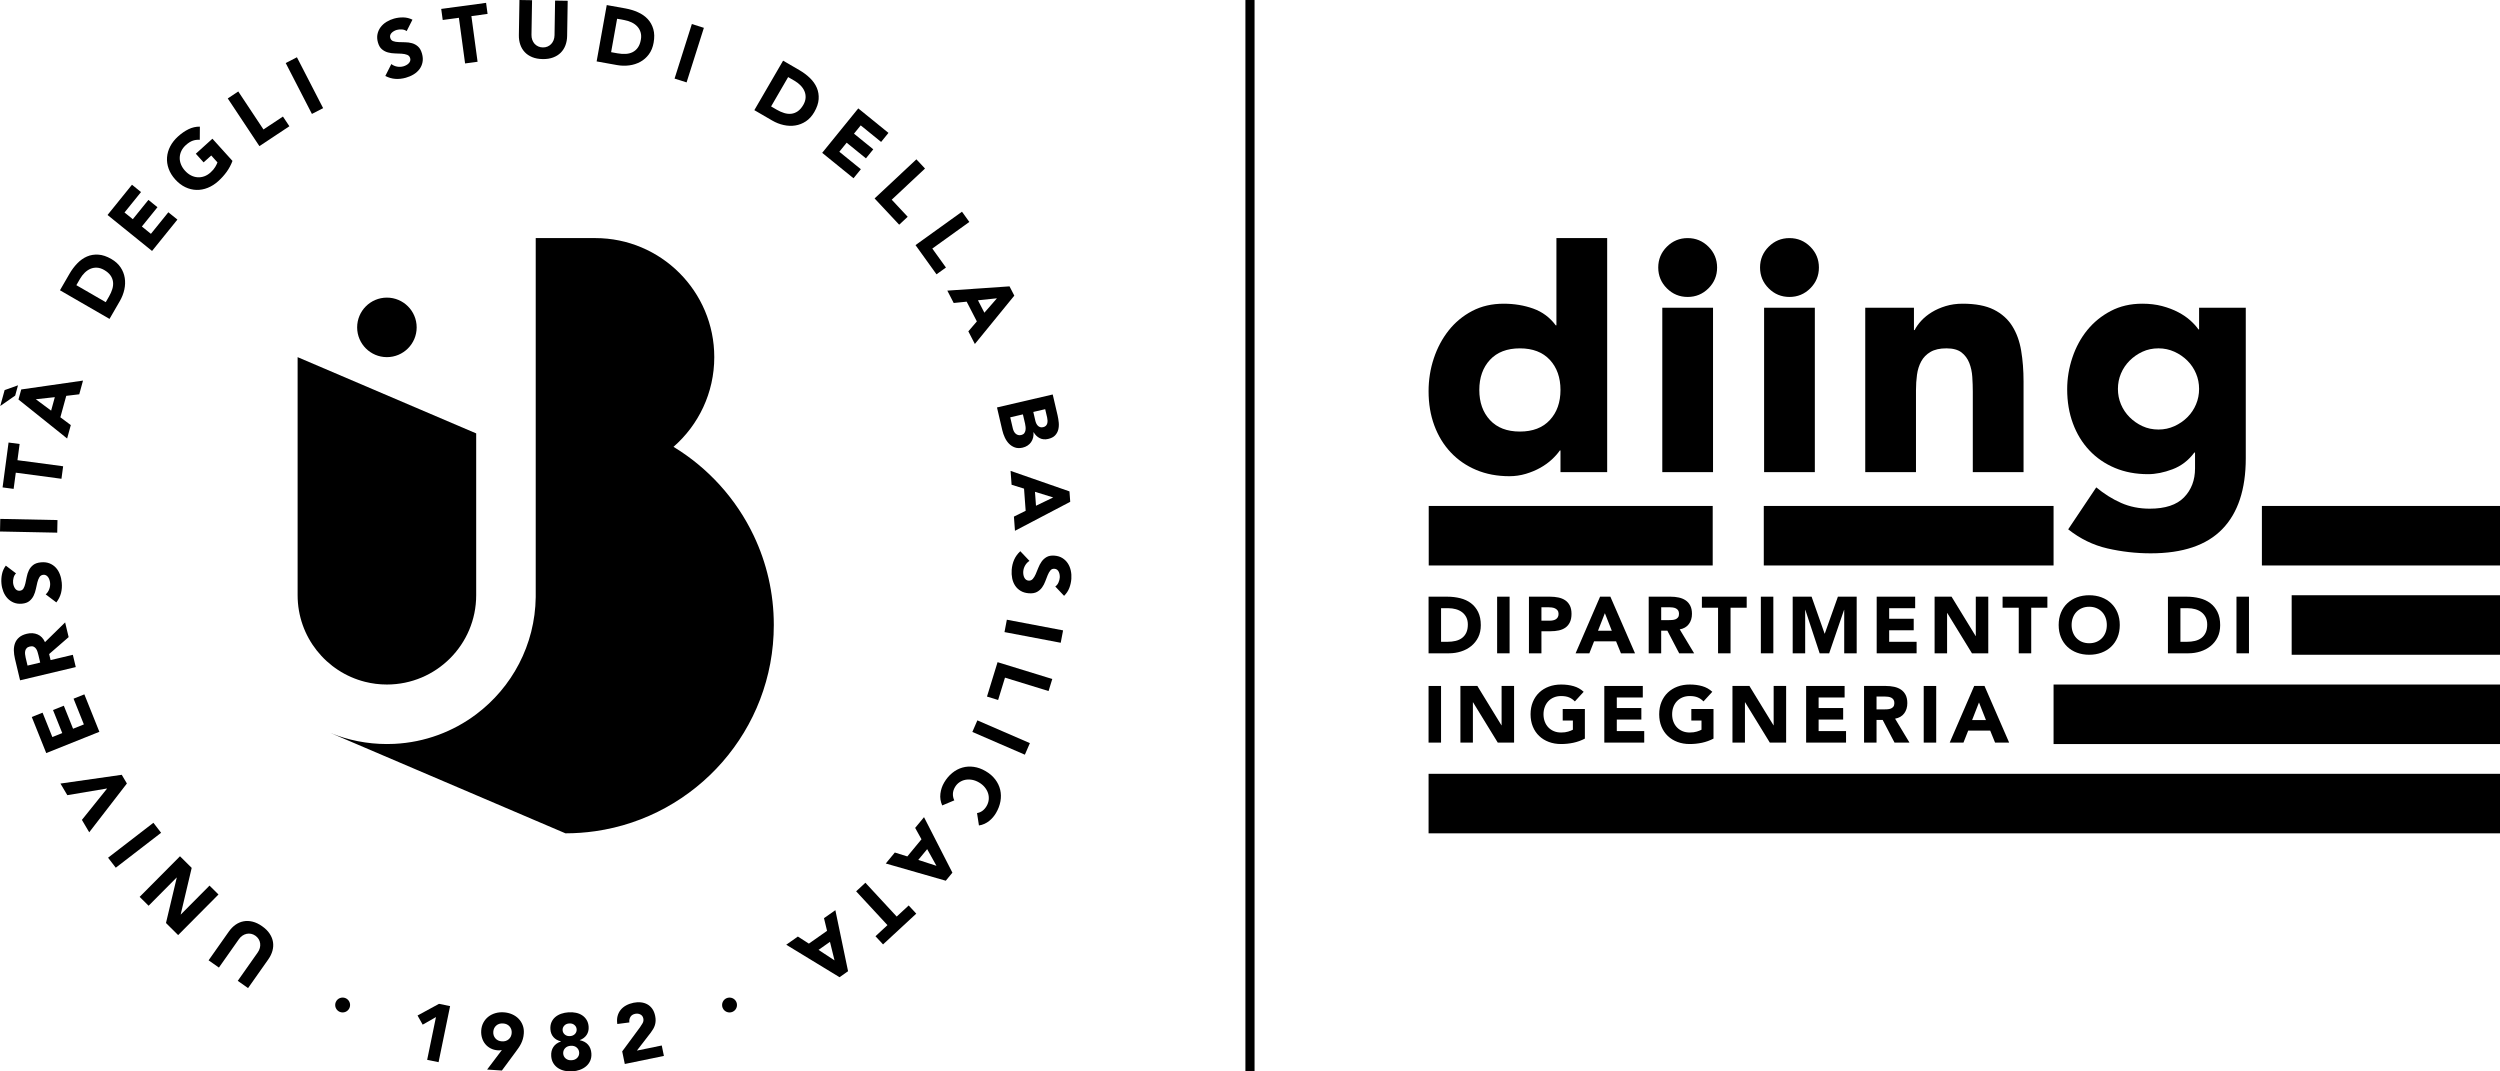 <?xml version="1.0" encoding="UTF-8"?>
<!DOCTYPE svg PUBLIC "-//W3C//DTD SVG 1.1//EN" "http://www.w3.org/Graphics/SVG/1.1/DTD/svg11.dtd">
<!-- Creator: CorelDRAW (Evaluation Version) -->
<svg xmlns="http://www.w3.org/2000/svg" xml:space="preserve" width="210mm" height="90mm" version="1.1" style="shape-rendering:geometricPrecision; text-rendering:geometricPrecision; image-rendering:optimizeQuality; fill-rule:evenodd; clip-rule:evenodd"
viewBox="0 0 11211.5 4804.95"
 xmlns:xlink="http://www.w3.org/1999/xlink"
 xmlns:xodm="http://www.corel.com/coreldraw/odm/2003">
 <defs>
  <style type="text/css">
   <![CDATA[
    .fil0 {fill:black;fill-rule:nonzero}
   ]]>
  </style>
 </defs>
 <g id="Layer_x0020_1">
  <g id="_1913549438336">
   <path class="fil0" d="M7207.52 2117.42l-209.35 0 0 -97.12 -3.04 0c-9.1,13.21 -20.97,26.56 -35.65,40.23 -14.64,13.66 -31.87,26.04 -51.52,37.17 -19.78,11.13 -41.48,20.16 -65.27,27.29 -23.78,7.06 -48.31,10.62 -73.56,10.62 -54.65,0 -104.19,-9.39 -148.66,-28.03 -44.53,-18.71 -82.66,-45.02 -114.53,-78.88 -31.86,-33.89 -56.38,-74.07 -73.56,-120.61 -17.23,-46.51 -25.75,-97.59 -25.75,-153.25 0,-51.52 7.78,-100.86 23.5,-147.86 15.65,-47.01 37.91,-88.76 66.72,-125.15 28.83,-36.39 63.91,-65.43 105.39,-87.24 41.53,-21.7 88.47,-32.59 141.14,-32.59 47.52,0 91.76,7.34 132.73,21.97 40.91,14.69 74.59,39.72 100.86,75.15l3 0 0 -391.35 227.59 0 0 1049.65zm-209.35 -368.61c0,-55.61 -15.92,-100.63 -47.79,-135.05 -31.87,-34.29 -76.62,-51.52 -134.25,-51.52 -57.63,0 -102.38,17.23 -134.2,51.52 -31.86,34.42 -47.79,79.44 -47.79,135.05 0,55.66 15.94,100.63 47.79,134.99 31.82,34.4 76.57,51.57 134.2,51.57 57.63,0 102.38,-17.17 134.25,-51.57 31.87,-34.36 47.79,-79.33 47.79,-134.99z"/>
   <path class="fil0" d="M7436.54 1199.76c0,-36.45 12.88,-67.53 38.69,-93.34 25.82,-25.77 56.84,-38.65 93.3,-38.65 36.37,0 67.51,12.88 93.28,38.65 25.82,25.82 38.7,56.89 38.7,93.34 0,36.39 -12.88,67.51 -38.7,93.28 -25.77,25.77 -56.91,38.65 -93.28,38.65 -36.45,0 -67.48,-12.88 -93.3,-38.65 -25.81,-25.77 -38.69,-56.89 -38.69,-93.28zm18.19 180.41l227.52 0 0 737.23 -227.52 0 0 -737.23z"/>
   <path class="fil0" d="M7893.11 1199.76c0,-36.45 12.88,-67.53 38.7,-93.34 25.77,-25.77 56.84,-38.65 93.3,-38.65 36.39,0 67.46,12.88 93.28,38.65 25.82,25.82 38.71,56.89 38.71,93.34 0,36.39 -12.89,67.51 -38.71,93.28 -25.82,25.77 -56.89,38.65 -93.28,38.65 -36.45,0 -67.53,-12.88 -93.3,-38.65 -25.82,-25.77 -38.7,-56.89 -38.7,-93.28zm18.19 180.41l227.53 0 0 737.23 -227.53 0 0 -737.23z"/>
   <path class="fil0" d="M8364.86 1380.17l218.45 0 0 100.12 3.04 0c7.06,-14.13 17.19,-28.3 30.29,-42.48 13.17,-14.13 28.81,-26.8 47.07,-37.93 18.19,-11.13 38.92,-20.23 62.14,-27.29 23.29,-7.06 48.59,-10.62 75.89,-10.62 57.69,0 104.14,8.87 139.57,26.56 35.36,17.68 62.94,42.27 82.66,73.56 19.72,31.36 33.11,68.26 40.17,110.75 7.13,42.49 10.68,88.47 10.68,138.03l0 406.54 -227.59 0 0 -360.99c0,-21.3 -0.74,-43.29 -2.26,-66 -1.47,-22.76 -6.05,-43.79 -13.61,-62.99 -7.64,-19.16 -19.22,-34.87 -34.92,-47.01 -15.71,-12.09 -38.2,-18.19 -67.53,-18.19 -29.33,0 -53.06,5.3 -71.31,15.94 -18.19,10.62 -32.1,24.79 -41.64,42.48 -9.66,17.7 -15.94,37.69 -18.98,59.9 -3.06,22.26 -4.58,45.53 -4.58,69.78l0 367.09 -227.55 0 0 -737.25z"/>
   <path class="fil0" d="M10071.42 2055.23c0,139.5 -35.14,245.45 -105.44,317.78 -70.28,72.31 -177.24,108.48 -320.81,108.48 -65.78,0 -130.47,-7.35 -194.15,-21.97 -63.73,-14.7 -122.43,-43.29 -176,-85.72l125.89 -188.1c35.43,29.26 72.6,52.55 111.54,69.78 38.87,17.17 81.65,25.75 128.2,25.75 69.78,0 121.04,-16.95 153.92,-50.79 32.88,-33.91 49.33,-77.18 49.33,-129.73l0 -71.31 -3.06 0c-26.27,35.43 -58.92,60.46 -97.86,75.1 -38.87,14.69 -75.53,21.97 -109.95,21.97 -54.63,0 -104.19,-9.32 -148.65,-28.03 -44.48,-18.71 -82.68,-44.97 -114.53,-78.88 -31.87,-33.89 -56.39,-74.07 -73.56,-120.63 -17.23,-46.43 -25.77,-97.51 -25.77,-153.17 0,-48.55 7.8,-96.07 23.51,-142.61 15.65,-46.51 37.91,-87.47 66.72,-122.85 28.81,-35.43 63.95,-63.95 105.44,-85.7 41.47,-21.7 88.47,-32.61 141.09,-32.61 32.31,0 61.92,3.56 88.76,10.57 26.78,7.11 50.79,16.21 71.98,27.34 21.3,11.13 39.43,23.51 54.63,37.13 15.15,13.68 27.29,27.07 36.45,40.23l3 0 0 -97.14 209.34 0 0 675.09zm-573.39 -310.99c0,24.3 4.53,47.3 13.63,69 9.15,21.81 22.02,40.95 38.7,57.69 16.67,16.66 35.88,30.11 57.63,40.17 21.77,10.11 45.78,15.2 72.04,15.2 25.32,0 49.11,-5.09 71.37,-15.2 22.2,-10.06 41.64,-23.51 58.36,-40.17 16.67,-16.74 29.55,-35.88 38.65,-57.69 9.16,-21.7 13.68,-44.7 13.68,-69 0,-24.3 -4.52,-47.28 -13.68,-68.98 -9.1,-21.75 -21.97,-40.97 -38.65,-57.69 -16.72,-16.67 -36.17,-30.06 -58.36,-40.17 -22.26,-10.06 -46.05,-15.2 -71.37,-15.2 -26.27,0 -50.28,5.14 -72.04,15.2 -21.75,10.11 -40.95,23.5 -57.63,40.17 -16.67,16.72 -29.55,35.94 -38.7,57.69 -9.1,21.7 -13.63,44.69 -13.63,68.98z"/>
   <path class="fil0" d="M1026.25 4177.68c8.76,-12.43 18.71,-22.6 29.84,-30.46 11.13,-7.8 23.11,-12.99 35.92,-15.42 12.89,-2.55 26.33,-2.03 40.46,1.41 14.13,3.46 28.43,10.23 42.83,20.4 14.64,10.28 25.99,21.46 33.97,33.62 8.01,12.14 12.99,24.7 15.02,37.57 1.97,12.94 1.12,25.99 -2.48,39.1 -3.62,13.12 -9.79,25.88 -18.53,38.36l-90.81 128.95 -46.21 -32.55 89.5 -127.19c4.56,-6.5 7.8,-13.28 9.59,-20.29 1.81,-7 2.32,-13.84 1.36,-20.5 -0.85,-6.73 -3.16,-13.05 -6.77,-19 -3.62,-5.93 -8.54,-11.07 -14.64,-15.42 -6.15,-4.29 -12.6,-7.11 -19.32,-8.47 -6.73,-1.35 -13.41,-1.3 -20,0.11 -6.61,1.41 -12.89,4.13 -18.88,8.2 -5.97,4.07 -11.24,9.37 -15.81,15.87l-89.56 127.25 -46.27 -32.55 90.8 -129z"/>
   <polygon class="fil0" points="798.85,4193.55 744.32,4139.37 792.64,3935.9 792.06,3935.4 666.41,4061.96 626.23,4022.13 807.15,3840.02 859.65,3892.11 810.32,4100.72 810.83,4101.23 939.59,3971.61 979.77,4011.45 "/>
   <polygon class="fil0" points="519.16,3891.35 484.63,3846.56 687.92,3689.87 722.45,3734.68 "/>
   <polygon class="fil0" points="400.08,3732.49 367.26,3676.89 479.92,3536.77 479.53,3536.14 301.88,3566.03 271.09,3513.94 545.97,3474.67 569.03,3513.65 "/>
   <polygon class="fil0" points="207.35,3377.32 142.48,3215.44 190.9,3196.06 234.75,3305.41 279.15,3287.6 237.73,3184.26 286.21,3164.88 327.63,3268.17 376.11,3248.73 329.84,3133.34 378.26,3113.91 445.61,3281.83 "/>
   <path class="fil0" d="M90.01 3050.99l-22.98 -96.61c-3,-12.72 -4.64,-25.08 -4.92,-37.06 -0.22,-11.98 1.52,-22.95 5.25,-32.88 3.73,-10.01 9.83,-18.66 18.42,-25.99 8.54,-7.4 20.12,-12.83 34.69,-16.27 17.63,-4.24 33.73,-3.17 48.26,3.04 14.51,6.21 25.53,17.75 32.99,34.64l90.35 -88.6 15.71 66 -87.42 75.93 6.44 27.12 99.85 -23.72 13.1 55.03 -249.74 59.37zm90.24 -79.6l-7.67 -32.43c-1.2,-4.98 -2.61,-10.12 -4.31,-15.6 -1.63,-5.43 -3.89,-10.17 -6.71,-14.17 -2.83,-4.07 -6.45,-7.13 -10.91,-9.16 -4.47,-2.03 -10.12,-2.26 -16.96,-0.67 -6.33,1.52 -11.07,4 -14.24,7.51 -3.16,3.44 -5.25,7.46 -6.26,11.92 -1.07,4.47 -1.3,9.39 -0.8,14.75 0.51,5.32 1.36,10.46 2.55,15.42l8.54 35.94 56.78 -13.5z"/>
   <path class="fil0" d="M71.85 2571.37c-5.37,5.08 -9.03,11.69 -11.13,19.78 -2.03,8.07 -2.77,15.58 -2.08,22.6 0.34,4.07 1.23,8.25 2.59,12.48 1.36,4.24 3.22,8.2 5.59,11.87 2.43,3.67 5.43,6.55 8.99,8.65 3.62,2.08 7.8,2.93 12.6,2.48 7.74,-0.74 13.33,-4.12 16.95,-10.28 3.57,-6.15 6.39,-13.73 8.42,-22.82 2.08,-9.05 4.12,-18.76 6.1,-29.1 1.97,-10.39 5.19,-20.23 9.66,-29.49 4.52,-9.27 10.97,-17.19 19.33,-23.8 8.36,-6.55 20.05,-10.55 34.96,-11.92 14.19,-1.3 26.84,0.22 37.91,4.52 11.08,4.36 20.52,10.73 28.32,19.11 7.8,8.36 13.95,18.35 18.35,30 4.47,11.58 7.35,24.01 8.54,37.24 1.52,16.61 0.4,32.26 -3.33,46.94 -3.78,14.64 -10.73,28.65 -20.97,41.93l-47.68 -36.05c7.18,-6.44 12.48,-14.29 15.87,-23.45 3.4,-9.21 4.69,-18.47 3.84,-27.85 -0.45,-4.58 -1.41,-9.16 -2.95,-13.73 -1.46,-4.64 -3.49,-8.65 -5.97,-12.2 -2.55,-3.57 -5.61,-6.28 -9.16,-8.25 -3.56,-1.99 -7.62,-2.77 -12.2,-2.39 -7.74,0.74 -13.5,4.24 -17.46,10.52 -3.89,6.33 -7,14.06 -9.32,23.22 -2.32,9.21 -4.58,19.14 -6.73,29.77 -2.21,10.62 -5.54,20.61 -9.99,30.05 -4.53,9.39 -10.8,17.41 -18.93,24.07 -8.14,6.73 -19.33,10.75 -33.51,12.04 -13.73,1.23 -25.99,-0.4 -36.84,-4.87 -10.86,-4.45 -20.18,-10.91 -27.96,-19.27 -7.8,-8.41 -14.01,-18.31 -18.6,-29.82 -4.52,-11.47 -7.4,-23.45 -8.54,-36.01 -1.35,-14.4 -0.56,-28.53 2.32,-42.43 2.82,-13.84 8.58,-26.6 17.23,-38.31l45.76 34.76z"/>
   <polygon class="fil0" points="-0,2383.6 1.14,2327.04 257.77,2332.3 256.65,2388.8 "/>
   <polygon class="fil0" points="70.79,2119.84 61.12,2192.44 11.52,2185.83 38.36,1984.56 87.91,1991.18 78.24,2063.78 283.12,2091.07 275.61,2147.13 "/>
   <path class="fil0" d="M80.71 1727.95l-12.65 46.16 -66.96 46.67 19.62 -71.31 60 -21.53zm2.1 63.73l12.36 -45.09 277.04 -39.83 -16.83 61.52 -58.32 6.95 -26.4 96.18 46.85 34.96 -16.5 60.17 -218.21 -174.86zm77.74 -1.25l68.71 51.14 16.55 -60.46 -85.26 9.32z"/>
   <path class="fil0" d="M268.88 1301.74l42.44 -73.45c10.28,-17.79 22.04,-33.57 35.32,-47.23 13.21,-13.74 27.74,-23.96 43.5,-30.75 15.76,-6.82 32.83,-9.59 51.08,-8.36 18.31,1.19 37.57,7.69 57.92,19.44 17.97,10.39 31.87,22.94 41.64,37.69 9.77,14.69 15.98,30.51 18.64,47.41 2.66,16.9 2.03,34.24 -1.86,52.09 -3.91,17.86 -10.62,35.04 -20.18,51.59l-46.27 80.02 -222.23 -128.44zm205.33 53.4l14.7 -25.48c6.55,-11.31 11.47,-22.44 14.8,-33.51 3.33,-11.08 4.34,-21.7 3.16,-31.94 -1.23,-10.17 -5.03,-19.83 -11.36,-28.93 -6.33,-9.1 -15.76,-17.28 -28.3,-24.52 -10.91,-6.26 -21.53,-9.72 -31.92,-10.28 -10.46,-0.62 -20.29,1.07 -29.5,4.92 -9.21,3.89 -17.79,9.77 -25.82,17.52 -8.02,7.8 -14.98,16.83 -20.9,27.12l-16.67 28.88 131.82 76.22z"/>
   <polygon class="fil0" points="482.21,964.14 591.82,828.48 632.39,861.32 558.37,952.96 595.6,983.01 665.55,896.46 706.12,929.29 636.17,1015.84 676.79,1048.68 754.94,951.94 795.57,984.77 681.88,1125.46 "/>
   <path class="fil0" d="M1042.54 721.64c-6.55,17.63 -15.25,33.95 -26.09,48.99 -10.86,15.02 -23.29,28.81 -37.3,41.47 -14.86,13.45 -30.67,23.5 -47.46,30.18 -16.79,6.73 -33.62,9.83 -50.68,9.37 -16.96,-0.38 -33.62,-4.52 -49.89,-12.25 -16.34,-7.74 -31.36,-19.27 -45.15,-34.53 -13.73,-15.2 -23.67,-31.36 -29.73,-48.35 -6.1,-16.96 -8.47,-33.97 -7.18,-50.92 1.3,-16.95 6.1,-33.44 14.41,-49.44 8.36,-15.98 20,-30.74 34.85,-44.17 15.26,-13.79 30.98,-24.65 47.07,-32.55 16.16,-7.91 33.11,-11.76 50.92,-11.53l-0.4 58.99c-11.13,-0.67 -21.64,0.62 -31.54,4.07 -9.95,3.44 -20.28,10.06 -31.07,19.72 -8.92,8.14 -15.71,17.01 -20.16,26.62 -4.53,9.59 -6.9,19.49 -7.18,29.66 -0.29,10.17 1.63,20.28 5.64,30.29 4.02,10.06 10.01,19.49 17.97,28.24 8.09,8.99 16.9,15.94 26.4,20.92 9.48,4.92 19.32,7.74 29.49,8.52 10.12,0.8 20.23,-0.61 30.24,-4.12 9.99,-3.51 19.49,-9.32 28.48,-17.41 9.15,-8.3 16.1,-16.43 20.9,-24.52 4.74,-8.02 8.14,-14.91 10.11,-20.61l-27.9 -30.98 -34.2 30.86 -34.96 -38.71 74.46 -67.35 89.95 99.56z"/>
   <polygon class="fil0" points="1021.39,441.43 1068.51,410.18 1181.52,580.6 1268.87,522.68 1297.75,566.18 1163.28,655.35 "/>
   <polygon class="fil0" points="1281.28,282.72 1331.58,256.84 1449.11,485.06 1398.81,510.93 "/>
   <path class="fil0" d="M1823.68 139.46c-5.99,-4.34 -13.12,-6.82 -21.41,-7.4 -8.31,-0.56 -15.89,0.06 -22.62,1.99 -3.96,1.07 -7.9,2.66 -11.85,4.8 -3.91,2.08 -7.46,4.63 -10.68,7.62 -3.17,3 -5.43,6.5 -6.9,10.39 -1.41,3.89 -1.46,8.2 -0.16,12.83 2.08,7.46 6.44,12.36 13.17,14.8 6.66,2.43 14.64,3.84 23.96,4.24 9.26,0.45 19.16,0.67 29.71,0.78 10.57,0.06 20.79,1.47 30.74,4.24 9.9,2.77 18.88,7.67 26.84,14.74 8.02,7.06 14.01,17.81 18.02,32.21 3.84,13.79 4.58,26.44 2.32,38.15 -2.26,11.69 -6.84,22.09 -13.68,31.3 -6.89,9.15 -15.58,17.01 -26.22,23.45 -10.62,6.44 -22.37,11.47 -35.14,15.02 -16.1,4.47 -31.7,6.17 -46.78,5.09 -15.09,-1.07 -30.11,-5.37 -45.02,-13.05l26.94 -53.4c7.64,5.88 16.27,9.72 25.95,11.42 9.59,1.7 18.98,1.3 28.08,-1.25 4.4,-1.19 8.76,-3 12.99,-5.3 4.24,-2.27 7.91,-4.98 10.91,-8.09 3.06,-3.11 5.21,-6.61 6.5,-10.46 1.3,-3.89 1.35,-8.02 0.11,-12.48 -2.03,-7.46 -6.55,-12.54 -13.45,-15.26 -6.89,-2.71 -15.09,-4.4 -24.52,-5.03 -9.5,-0.61 -19.67,-1.07 -30.51,-1.3 -10.84,-0.22 -21.3,-1.75 -31.3,-4.47 -10.06,-2.71 -19.11,-7.45 -27.13,-14.29 -8.07,-6.77 -13.95,-17.06 -17.79,-30.8 -3.67,-13.28 -4.29,-25.64 -1.86,-37.11 2.48,-11.48 7.11,-21.77 13.95,-30.98 6.9,-9.15 15.54,-17.06 25.99,-23.61 10.51,-6.5 21.75,-11.47 33.91,-14.86 13.95,-3.89 28.01,-5.65 42.14,-5.32 14.13,0.34 27.74,3.68 40.79,10.12l-25.98 51.24z"/>
   <polygon class="fil0" points="2057.94,79.78 1985.4,89.61 1978.67,40.01 2179.87,12.77 2186.55,62.38 2114,72.22 2141.74,276.97 2085.7,284.55 "/>
   <path class="fil0" d="M2543.35 161.21c-0.22,15.25 -2.77,29.21 -7.58,41.93 -4.8,12.77 -11.8,23.72 -21.01,33.04 -9.21,9.27 -20.63,16.45 -34.24,21.53 -13.61,5.09 -29.26,7.53 -46.9,7.24 -17.91,-0.29 -33.57,-3.22 -47.01,-8.76 -13.45,-5.54 -24.63,-13.05 -33.51,-22.65 -8.94,-9.56 -15.6,-20.81 -19.94,-33.68 -4.42,-12.88 -6.5,-26.89 -6.23,-42.16l2.55 -157.7 56.57 0.91 -2.55 155.55c-0.11,7.96 1.01,15.36 3.44,22.15 2.43,6.82 5.93,12.7 10.39,17.79 4.52,4.97 9.95,8.92 16.34,11.8 6.37,2.95 13.28,4.4 20.79,4.52 7.46,0.11 14.4,-1.12 20.74,-3.84 6.33,-2.64 11.8,-6.44 16.5,-11.29 4.63,-4.92 8.3,-10.68 10.96,-17.41 2.66,-6.73 4.02,-14.13 4.18,-22.09l2.48 -155.5 56.57 0.91 -2.55 157.7z"/>
   <path class="fil0" d="M2721 22.73l83.51 14.98c20.23,3.68 39.05,9.39 56.39,17.19 17.41,7.74 31.98,17.91 43.74,30.45 11.74,12.54 20.1,27.63 25.19,45.26 5.08,17.57 5.54,37.98 1.36,61.02 -3.68,20.45 -10.75,37.8 -21.3,51.99 -10.52,14.17 -23.29,25.42 -38.26,33.62 -14.98,8.25 -31.52,13.55 -49.67,15.98 -18.07,2.37 -36.55,1.92 -55.3,-1.47l-91.04 -16.32 45.37 -252.69zm19.56 211.27l28.88 5.19c12.88,2.32 25.02,3.11 36.61,2.5 11.52,-0.62 21.86,-3.24 31.01,-7.86 9.21,-4.58 17.01,-11.4 23.4,-20.45 6.44,-9.03 10.91,-20.74 13.44,-34.98 2.27,-12.36 1.87,-23.56 -1.12,-33.55 -3,-9.99 -7.91,-18.64 -14.69,-26.04 -6.79,-7.35 -15.2,-13.45 -25.26,-18.31 -10.06,-4.87 -20.92,-8.36 -32.55,-10.46l-32.83 -5.93 -26.89 149.9z"/>
   <polygon class="fil0" points="3102.68,107.74 3156.59,124.8 3079.05,369.52 3025.16,352.44 "/>
   <path class="fil0" d="M3511.85 272.09l73.34 42.6c17.79,10.33 33.51,22.15 47.18,35.36 13.66,13.28 23.9,27.8 30.67,43.63 6.73,15.81 9.5,32.82 8.25,51.12 -1.3,18.26 -7.8,37.53 -19.54,57.8 -10.46,17.97 -23.06,31.87 -37.81,41.59 -14.74,9.71 -30.56,15.92 -47.46,18.53 -16.9,2.66 -34.29,1.97 -52.09,-1.99 -17.86,-3.89 -35.04,-10.67 -51.54,-20.28l-79.95 -46.45 128.95 -221.94zm-53.8 205.22l25.37 14.75c11.31,6.55 22.44,11.52 33.51,14.85 11.08,3.33 21.7,4.4 31.87,3.22 10.22,-1.19 19.89,-4.97 28.99,-11.24 9.1,-6.33 17.35,-15.76 24.63,-28.3 6.26,-10.84 9.72,-21.48 10.33,-31.92 0.62,-10.39 -1.01,-20.23 -4.92,-29.44 -3.83,-9.21 -9.66,-17.86 -17.46,-25.88 -7.74,-8.02 -16.77,-14.98 -27,-20.97l-28.88 -16.72 -76.45 131.66z"/>
   <polygon class="fil0" points="3848.95,486.1 3984.38,596 3951.45,636.51 3859.97,562.27 3829.79,599.45 3916.25,669.57 3883.37,710.14 3796.91,639.97 3764.03,680.52 3860.59,758.91 3827.65,799.41 3687.18,685.44 "/>
   <polygon class="fil0" points="4109.63,714.54 4148.28,755.85 3999.01,895.58 4070.6,972.09 4032.45,1007.74 3922.22,889.92 "/>
   <polygon class="fil0" points="4314.11,949.41 4347.12,995.34 4181.05,1114.68 4242.2,1199.78 4199.82,1230.22 4105.68,1099.19 "/>
   <path class="fil0" d="M4527.31 1284.2l21.46 41.59 -176.9 216.91 -29.28 -56.68 38.2 -44.57 -45.71 -88.59 -58.14 5.93 -28.59 -55.43 278.96 -19.16zm-56.39 53.58l-85.14 8.86 28.75 55.77 56.39 -64.63z"/>
   <path class="fil0" d="M4721 1769.07l21.75 93.23c2.48,10.8 4.29,21.86 5.32,33.17 1.01,11.29 0.22,21.86 -2.32,31.63 -2.55,9.79 -7.35,18.31 -14.29,25.66 -7.02,7.35 -17.3,12.6 -30.98,15.75 -14.13,3.28 -26.78,2.1 -37.91,-3.62 -11.13,-5.7 -20.16,-14.57 -27.23,-26.6l-0.69 0.16c0.74,8.54 0.18,16.56 -1.63,24.02 -1.86,7.51 -4.85,14.29 -9.03,20.34 -4.18,6.1 -9.5,11.24 -16,15.47 -6.44,4.24 -13.66,7.29 -21.64,9.16 -13.21,3.04 -24.86,2.77 -35.03,-0.8 -10.11,-3.6 -18.93,-9.21 -26.44,-16.88 -7.51,-7.69 -13.73,-16.9 -18.71,-27.52 -4.97,-10.63 -8.7,-21.47 -11.29,-32.54l-23.85 -102.39 249.97 -58.25zm-190.53 102.51l11.53 49.43c0.96,4.18 2.43,8.42 4.4,12.56 1.92,4.12 4.52,7.67 7.69,10.67 3.16,3 6.89,5.14 11.18,6.5 4.29,1.36 9.16,1.41 14.59,0.18 5.86,-1.43 10.28,-4.02 13.28,-7.75 2.93,-3.84 4.85,-8.18 5.7,-13.1 0.85,-4.92 1.01,-10.01 0.51,-15.38 -0.51,-5.3 -1.31,-10.22 -2.32,-14.69l-9.72 -41.69 -56.84 13.28zm103.47 -24.14l9.26 39.9c1.03,4.23 2.43,8.3 4.36,12.2 1.92,3.89 4.29,7.22 7.18,10.06 2.88,2.82 6.33,4.8 10.33,5.99 4.02,1.19 8.49,1.19 13.39,0 5.21,-1.19 9.23,-3.33 12.09,-6.33 2.95,-3.06 4.92,-6.57 5.94,-10.52 1.07,-3.96 1.52,-8.3 1.3,-12.93 -0.22,-4.69 -0.85,-9.16 -1.81,-13.41l-8.76 -37.4 -53.27 12.43z"/>
   <path class="fil0" d="M4796.14 2203.68l3.4 46.67 -247.82 130.07 -4.69 -63.62 52.66 -26.06 -7.29 -99.43 -55.82 -17.35 -4.53 -62.22 264.1 91.93zm-72.89 27.13l-81.81 -25.26 4.58 62.54 77.23 -37.29z"/>
   <path class="fil0" d="M4732.53 2630.19c6.1,-4.12 10.84,-10.06 14.24,-17.62 3.33,-7.69 5.32,-14.98 5.81,-21.99 0.29,-4.07 0.11,-8.36 -0.5,-12.77 -0.62,-4.4 -1.87,-8.58 -3.62,-12.6 -1.76,-4 -4.24,-7.34 -7.4,-9.99 -3.22,-2.66 -7.24,-4.18 -12.04,-4.52 -7.74,-0.62 -13.84,1.86 -18.35,7.34 -4.53,5.48 -8.6,12.49 -12.16,21.08 -3.51,8.58 -7.11,17.79 -10.8,27.74 -3.6,9.9 -8.41,19.04 -14.4,27.47 -5.94,8.36 -13.61,15.14 -22.94,20.28 -9.39,5.09 -21.54,7.13 -36.45,5.99 -14.24,-1.07 -26.44,-4.63 -36.66,-10.73 -10.23,-6.1 -18.48,-13.9 -24.76,-23.51 -6.33,-9.55 -10.73,-20.39 -13.21,-32.59 -2.48,-12.2 -3.22,-24.92 -2.26,-38.14 1.23,-16.67 4.97,-31.87 11.07,-45.71 6.1,-13.85 15.31,-26.51 27.58,-37.98l41.07 43.45c-8.14,5.19 -14.62,12.03 -19.49,20.5 -4.92,8.49 -7.67,17.46 -8.36,26.84 -0.38,4.58 -0.16,9.27 0.58,14.08 0.72,4.74 2.03,9.08 3.96,12.99 1.86,3.89 4.4,7.11 7.62,9.66 3.16,2.55 7.06,4.02 11.63,4.36 7.75,0.56 14.01,-1.92 18.93,-7.51 4.92,-5.61 9.27,-12.72 13.05,-21.41 3.8,-8.65 7.69,-18.08 11.58,-28.2 3.91,-10.11 8.83,-19.43 14.82,-27.96 5.99,-8.54 13.5,-15.42 22.65,-20.68 9.1,-5.25 20.74,-7.35 34.98,-6.28 13.73,1.03 25.59,4.63 35.54,10.8 9.99,6.21 18.13,14.13 24.41,23.67 6.33,9.55 10.8,20.4 13.39,32.43 2.66,12.09 3.44,24.41 2.55,36.9 -1.07,14.46 -4.18,28.3 -9.27,41.53 -5.14,13.17 -12.94,24.79 -23.34,34.96l-39.43 -41.87z"/>
   <polygon class="fil0" points="4767.48,2827.03 4756.92,2882.56 4504.74,2834.7 4515.31,2779.17 "/>
   <polygon class="fil0" points="4719.03,3045.03 4702.42,3099.1 4506.97,3038.97 4476.17,3139.16 4426.23,3123.84 4473.69,2969.59 "/>
   <polygon class="fil0" points="4618.6,3332.6 4596.12,3384.53 4360.61,3282.44 4383.1,3230.56 "/>
   <path class="fil0" d="M4381.59 3646.32c8.63,-1.35 16.61,-4.63 23.83,-9.77 7.18,-5.14 13.5,-12.25 18.93,-21.41 5.37,-9.21 8.58,-18.76 9.66,-28.64 1.03,-9.9 0.06,-19.56 -2.93,-29.05 -3,-9.43 -7.91,-18.35 -14.75,-26.72 -6.84,-8.42 -15.36,-15.6 -25.59,-21.59 -10.39,-6.1 -20.9,-10.11 -31.41,-11.98 -10.57,-1.86 -20.69,-1.81 -30.35,0.06 -9.66,1.92 -18.47,5.59 -26.49,11.13 -8.02,5.48 -14.59,12.65 -19.73,21.41 -5.86,9.99 -9.03,20.05 -9.37,30.22 -0.4,10.17 1.7,19.94 6.26,29.33l-54.18 22.82c-7.62,-17.12 -10.33,-34.69 -8.14,-52.71 2.21,-18.03 7.8,-34.69 16.74,-49.89 10.17,-17.3 22.25,-31.65 36.26,-43.05 13.97,-11.42 29.17,-19.44 45.49,-24.14 16.38,-4.69 33.46,-5.77 51.36,-3.22 17.86,2.48 35.65,8.99 53.33,19.38 17.75,10.39 32.03,22.82 42.89,37.17 10.91,14.41 18.24,29.9 22.15,46.45 3.84,16.61 4.18,33.73 1.01,51.54 -3.16,17.79 -9.83,35.3 -20,52.6 -3.67,6.21 -8.07,12.43 -13.17,18.53 -5.14,6.1 -10.91,11.69 -17.23,16.79 -6.37,5.08 -13.39,9.43 -21.13,12.99 -7.74,3.62 -15.98,5.99 -24.86,7.29l-8.58 -55.55z"/>
   <path class="fil0" d="M4271.13 3913.63l-29.77 36.05 -269.06 -77.25 40.62 -49.2 56.06 17.51 63.46 -76.85 -28.32 -51.12 39.67 -48.08 127.35 248.94zm-71.47 -30.74l-41.64 -74.86 -39.95 48.35 81.59 26.51z"/>
   <polygon class="fil0" points="4021.35,4110.43 4075.08,4060.65 4109.1,4097.37 3960.1,4235.29 3926.15,4198.63 3979.88,4148.85 3839.42,3997.25 3880.95,3958.77 "/>
   <path class="fil0" d="M3803.22 4355.53l-38.25 26.89 -239.01 -145.65 52.17 -36.73 49.38 31.74 81.52 -57.34 -13.77 -56.79 51.01 -35.88 56.95 273.75zm-60.73 -48.59l-20.4 -83.17 -51.3 36.12 71.71 47.06z"/>
   <path class="fil0" d="M2135.49 1943.63l0 725.76c0,221.16 -179.24,400.44 -400.44,400.44 -33.89,0 -66.79,-4.24 -98.26,-12.2 -173.57,-43.79 -302.12,-200.99 -302.12,-388.24l0 -1067.72 0.06 0 800.76 341.95z"/>
   <path class="fil0" d="M1868.56 1468.16c0,73.74 -59.77,133.47 -133.51,133.47 -73.68,0 -133.4,-59.73 -133.4,-133.47 0,-73.68 59.73,-133.45 133.4,-133.45 73.74,0 133.51,59.77 133.51,133.45z"/>
   <path class="fil0" d="M3470.22 2802.89c0,470.66 -348.07,860.07 -800.82,924.71 -43.61,6.28 -88.14,9.55 -133.51,9.55l-133.4 -56.95 -266.98 -114.07 -274.49 -117.19 -378.1 -161.48c77.79,31.74 163,49.27 252.23,49.27 11.18,0 22.37,-0.29 33.38,-0.78 137.31,-6.79 263.76,-55.03 366.99,-132.57 159.97,-120.12 264.21,-310.48 266.98,-525.36 0,-2.88 0,-5.77 0,-8.65 0,-2.82 0,-5.7 0,-8.58l0 -1593.02 266.91 0c294.83,0 533.84,239.06 533.84,533.89 0,160.47 -70.74,304.38 -182.84,402.23 155.6,94.53 281.33,233.18 359.86,398.57 57.69,121.37 89.96,257.1 89.96,400.44z"/>
   <polygon class="fil0" points="1955.1,4561.19 1895.55,4595.21 1872.48,4554.18 1968.78,4501.81 2018.49,4512.04 1966.79,4763.47 1915.65,4752.96 "/>
   <path class="fil0" d="M2250.73 4708.98c-2.95,0.58 -5.88,0.96 -8.83,1.25 -2.93,0.29 -5.93,0.34 -9.1,0.11 -12.03,-0.78 -22.89,-3.73 -32.48,-8.7 -9.61,-5.03 -17.63,-11.47 -24.14,-19.44 -6.49,-7.91 -11.36,-17.12 -14.51,-27.63 -3.17,-10.51 -4.36,-21.57 -3.62,-33.17 0.9,-13.21 4.18,-25.08 9.83,-35.48 5.65,-10.39 13.05,-19.16 22.09,-26.33 9.1,-7.11 19.56,-12.43 31.42,-15.87 11.85,-3.44 24.52,-4.76 38.02,-3.84 13.28,0.9 25.59,3.84 37.06,8.81 11.42,5.03 21.13,11.64 29.15,19.94 8.09,8.31 14.19,17.97 18.42,29.05 4.24,11.07 5.94,23.22 5.03,36.5 -0.61,9.15 -2.03,17.46 -4.18,24.91 -2.19,7.53 -4.92,14.59 -8.14,21.14 -3.22,6.55 -6.95,12.77 -11.07,18.71 -4.18,5.86 -8.47,11.92 -13.01,18.18l-61.92 83.8 -66.23 -4.4 66.18 -87.53zm-38.54 -81.75c-0.74,11.58 2.42,21.41 9.48,29.49 7.13,8.14 16.79,12.6 29.1,13.39 12.32,0.85 22.49,-2.31 30.58,-9.37 8.14,-7.13 12.54,-16.45 13.33,-28.03 0.8,-11.58 -2.37,-21.41 -9.5,-29.55 -7.06,-8.09 -16.77,-12.54 -29.09,-13.34 -12.27,-0.85 -22.49,2.32 -30.58,9.39 -8.07,7.11 -12.54,16.45 -13.33,28.03z"/>
   <path class="fil0" d="M2468.33 4616.08c-0.8,-11.8 0.74,-22.26 4.63,-31.36 3.89,-9.1 9.55,-16.9 16.95,-23.34 7.46,-6.37 16.27,-11.4 26.44,-14.98 10.17,-3.6 21.19,-5.77 33.01,-6.55 11.8,-0.78 22.98,-0.11 33.55,2.1 10.57,2.19 19.89,5.99 28.03,11.4 8.14,5.37 14.75,12.32 19.94,20.85 5.14,8.47 8.14,18.64 8.92,30.45 0.91,14.01 -2.08,26.17 -9.03,36.57 -6.89,10.39 -17.12,18.13 -30.62,23.11l0.06 0.74c15.7,3.11 28.01,9.71 36.95,19.88 8.92,10.17 13.9,23.22 14.98,39.16 0.78,12.32 -0.96,23.34 -5.27,33.06 -4.34,9.72 -10.44,17.97 -18.35,24.63 -7.91,6.73 -17.19,12.03 -27.8,15.87 -10.67,3.84 -21.86,6.17 -33.73,6.95 -11.8,0.8 -23.22,0 -34.29,-2.42 -11.08,-2.43 -20.97,-6.45 -29.66,-11.98 -8.76,-5.65 -15.89,-12.94 -21.48,-22.04 -5.59,-9.1 -8.76,-19.78 -9.61,-32.03 -1.01,-15.94 2.16,-29.55 9.67,-40.86 7.45,-11.24 18.8,-19.44 33.95,-24.59l-0.06 -0.72c-14.01,-3.17 -25.13,-9.45 -33.39,-18.82 -8.25,-9.39 -12.88,-21.08 -13.77,-35.09zm54.74 4.02c0.56,7.9 3.91,14.51 10.06,19.65 6.17,5.14 13.95,7.46 23.34,6.79 9.43,-0.62 16.83,-3.91 22.26,-9.83 5.37,-5.94 7.85,-12.89 7.29,-20.85 -0.51,-7.69 -3.84,-14.13 -9.99,-19.27 -6.17,-5.21 -13.9,-7.46 -23.34,-6.84 -9.39,0.62 -16.85,3.91 -22.26,9.83 -5.37,5.93 -7.86,12.77 -7.35,20.52zm2.66 104.81c0.56,8.92 4.36,16.32 11.24,22.13 6.95,5.83 15.82,8.42 26.73,7.69 10.84,-0.74 19.32,-4.45 25.37,-11.13 6.1,-6.73 8.86,-14.51 8.25,-23.45 -0.58,-9.21 -4.36,-16.66 -11.31,-22.54 -6.89,-5.83 -15.82,-8.36 -26.67,-7.64 -10.84,0.74 -19.33,4.42 -25.43,11.13 -6.04,6.73 -8.81,14.64 -8.18,23.8z"/>
   <path class="fil0" d="M2790.28 4715.13l79.62 -107.81c4.07,-5.54 7.96,-11.64 11.74,-18.37 3.84,-6.66 4.92,-13.84 3.4,-21.41 -1.75,-8.52 -6.21,-14.57 -13.39,-18.13 -7.13,-3.62 -14.86,-4.52 -23.16,-2.82 -9.95,2.03 -17.07,6.71 -21.37,14 -4.29,7.3 -5.88,15.55 -4.69,24.65l-54.07 7.06c-1.97,-13.17 -1.59,-25.03 1.19,-35.6 2.77,-10.51 7.4,-19.83 13.9,-27.8 6.5,-8.02 14.64,-14.69 24.52,-20.05 9.9,-5.37 20.97,-9.32 33.28,-11.87 11.36,-2.31 22.37,-2.93 32.95,-1.75 10.62,1.12 20.23,4.07 28.86,8.87 8.65,4.74 16,11.47 22.1,20.05 6.1,8.58 10.39,19.2 12.99,31.76 1.63,8.02 2.32,15.47 2.03,22.31 -0.34,6.84 -1.41,13.28 -3.27,19.22 -1.87,5.93 -4.36,11.58 -7.46,16.88 -3.11,5.32 -6.61,10.57 -10.46,15.82l-62.83 81.43 111.54 -22.95 9.61 46.85 -175.38 36.1 -11.64 -56.44z"/>
   <path class="fil0" d="M3238.27 4507.15c0,18.47 14.98,33.38 33.39,33.38 18.47,0 33.44,-14.91 33.44,-33.38 0,-18.48 -14.98,-33.39 -33.44,-33.39 -18.42,0 -33.39,14.91 -33.39,33.39z"/>
   <path class="fil0" d="M1503.16 4507.06c0,18.42 14.98,33.39 33.39,33.39 18.47,0 33.44,-14.98 33.44,-33.39 0,-18.47 -14.98,-33.39 -33.44,-33.39 -18.42,0 -33.39,14.93 -33.39,33.39z"/>
   <polygon class="fil0" points="5585.21,4804.95 5626.17,4804.95 5626.17,0.03 5585.21,0.03 "/>
   <polygon class="fil0" points="6406.58,3737.16 11211.5,3737.16 11211.5,3470.25 6406.58,3470.25 "/>
   <polygon class="fil0" points="9209.44,3336.78 11211.5,3336.78 11211.5,3069.87 9209.44,3069.87 "/>
   <polygon class="fil0" points="10277.23,2936.36 11211.5,2936.36 11211.5,2669.44 10277.23,2669.44 "/>
   <polygon class="fil0" points="10143.72,2535.93 11211.5,2535.93 11211.5,2269 10143.72,2269 "/>
   <polygon class="fil0" points="7909.88,2535.93 9209.44,2535.93 9209.44,2269 7909.88,2269 "/>
   <polygon class="fil0" points="6407.26,2535.93 7680.82,2535.93 7680.82,2269 6407.26,2269 "/>
   <polygon class="fil0" points="6406.52,3330.3 6462.51,3330.3 6462.51,3076.31 6406.52,3076.31 "/>
   <polygon class="fil0" points="6549.35,3076.29 6625.4,3076.29 6733.38,3252.81 6734.06,3252.81 6734.06,3076.29 6790.05,3076.29 6790.05,3330.27 6716.87,3330.27 6606.02,3149.46 6605.35,3149.46 6605.35,3330.27 6549.35,3330.27 "/>
   <path class="fil0" d="M7107.54 3312.36c-16.5,8.58 -33.73,14.8 -51.7,18.64 -17.91,3.78 -36.17,5.7 -54.86,5.7 -19.83,0 -38.14,-3.04 -54.87,-9.32 -16.72,-6.21 -31.25,-15.09 -43.39,-26.67 -12.2,-11.64 -21.75,-25.64 -28.54,-42.16 -6.82,-16.5 -10.22,-34.92 -10.22,-55.26 0,-20.34 3.4,-38.76 10.22,-55.26 6.79,-16.5 16.34,-30.56 28.54,-42.16 12.14,-11.58 26.67,-20.5 43.39,-26.72 16.74,-6.21 35.04,-9.32 54.87,-9.32 20.34,0 39.03,2.42 56.15,7.34 17.07,4.92 32.1,13.34 44.99,25.26l-39.45 43.12c-7.69,-7.91 -16.27,-13.9 -25.82,-17.97 -9.55,-4.07 -21.53,-6.1 -35.88,-6.1 -11.93,0 -22.78,2.03 -32.43,6.1 -9.72,4.07 -18.03,9.77 -24.97,17.01 -6.9,7.34 -12.27,15.98 -15.94,26.04 -3.73,10.06 -5.61,20.97 -5.61,32.66 0,11.93 1.87,22.89 5.61,32.83 3.67,9.88 9.03,18.53 15.94,25.82 6.94,7.29 15.25,12.94 24.97,17.06 9.66,4.02 20.5,6.05 32.43,6.05 12.2,0 22.71,-1.36 31.58,-4.13 8.81,-2.71 15.87,-5.53 21.19,-8.41l0 -41.26 -45.6 0 0 -51.64 99.38 0 0 132.73z"/>
   <polygon class="fil0" points="7194.71,3076.29 7367.27,3076.29 7367.27,3127.99 7250.7,3127.99 7250.7,3175.27 7360.83,3175.27 7360.83,3226.97 7250.7,3226.97 7250.7,3278.63 7373.71,3278.63 7373.71,3330.27 7194.71,3330.27 "/>
   <path class="fil0" d="M7684.36 3312.36c-16.5,8.58 -33.73,14.8 -51.65,18.64 -17.95,3.78 -36.21,5.7 -54.92,5.7 -19.83,0 -38.14,-3.04 -54.86,-9.32 -16.72,-6.21 -31.18,-15.09 -43.39,-26.67 -12.2,-11.64 -21.7,-25.64 -28.54,-42.16 -6.77,-16.5 -10.22,-34.92 -10.22,-55.26 0,-20.34 3.44,-38.76 10.22,-55.26 6.84,-16.5 16.33,-30.56 28.54,-42.16 12.2,-11.58 26.67,-20.5 43.39,-26.72 16.72,-6.21 35.03,-9.32 54.86,-9.32 20.34,0 39.05,2.42 56.17,7.34 17.06,4.92 32.1,13.34 45.04,25.26l-39.5 43.12c-7.62,-7.91 -16.22,-13.9 -25.82,-17.97 -9.56,-4.07 -21.48,-6.1 -35.89,-6.1 -11.92,0 -22.76,2.03 -32.42,6.1 -9.72,4.07 -17.97,9.77 -24.92,17.01 -6.95,7.34 -12.27,15.98 -16,26.04 -3.72,10.06 -5.53,20.97 -5.53,32.66 0,11.93 1.81,22.89 5.53,32.83 3.73,9.88 9.05,18.53 16,25.82 6.95,7.29 15.2,12.94 24.92,17.06 9.66,4.02 20.5,6.05 32.42,6.05 12.27,0 22.78,-1.36 31.65,-4.13 8.81,-2.71 15.87,-5.53 21.13,-8.41l0 -41.26 -45.6 0 0 -51.64 99.4 0 0 132.73z"/>
   <polygon class="fil0" points="7769.4,3076.29 7845.45,3076.29 7953.42,3252.81 7954.15,3252.81 7954.15,3076.29 8010.1,3076.29 8010.1,3330.27 7936.92,3330.27 7826.07,3149.46 7825.4,3149.46 7825.4,3330.27 7769.4,3330.27 "/>
   <polygon class="fil0" points="8099.79,3076.29 8272.35,3076.29 8272.35,3127.99 8155.78,3127.99 8155.78,3175.27 8265.85,3175.27 8265.85,3226.97 8155.78,3226.97 8155.78,3278.63 8278.79,3278.63 8278.79,3330.27 8099.79,3330.27 "/>
   <path class="fil0" d="M8359.51 3076.29l98.31 0c12.94,0 25.15,1.3 36.79,3.78 11.58,2.48 21.75,6.73 30.45,12.54 8.76,5.88 15.65,13.79 20.85,23.67 5.08,9.95 7.69,22.33 7.69,37.13 0,17.97 -4.69,33.23 -14.01,45.78 -9.32,12.54 -22.95,20.5 -40.86,23.83l64.53 107.25 -67.08 0 -53.05 -101.53 -27.63 0 0 101.53 -55.99 0 0 -253.97zm55.99 105.15l32.99 0c5.03,0 10.33,-0.22 15.94,-0.56 5.59,-0.4 10.67,-1.47 15.25,-3.22 4.52,-1.81 8.31,-4.58 11.31,-8.42 3,-3.84 4.45,-9.21 4.45,-16.16 0,-6.5 -1.3,-11.58 -3.94,-15.42 -2.61,-3.84 -5.94,-6.73 -10.01,-8.81 -4.07,-2.03 -8.76,-3.4 -14.01,-4.13 -5.25,-0.67 -10.39,-1.07 -15.42,-1.07l-36.55 0 0 57.8z"/>
   <polygon class="fil0" points="8627.13,3330.3 8683.13,3330.3 8683.13,3076.31 8627.13,3076.31 "/>
   <path class="fil0" d="M8853.49 3076.29l46.27 0 110.47 253.97 -63.12 0 -21.86 -53.78 -98.66 0 -21.19 53.78 -61.7 0 109.79 -253.97zm21.53 73.9l-30.86 78.93 62.05 0 -31.18 -78.93z"/>
   <path class="fil0" d="M6406.57 2675.88l83.96 0c20.29,0 39.61,2.31 57.92,6.84 18.31,4.52 34.24,11.92 47.92,22.09 13.61,10.17 24.41,23.4 32.43,39.61 8.02,16.27 12.03,35.99 12.03,59.16 0,20.61 -3.89,38.7 -11.63,54.41 -7.8,15.65 -18.26,28.77 -31.42,39.43 -13.17,10.62 -28.3,18.71 -45.53,24.18 -17.23,5.54 -35.32,8.25 -54.18,8.25l-91.49 0 0 -253.97zm55.99 202.34l28.99 0c12.94,0 24.97,-1.3 36.1,-3.96 11.13,-2.59 20.74,-7.02 28.88,-13.12 8.14,-6.04 14.53,-14.06 19.2,-24.01 4.64,-9.95 6.95,-22.04 6.95,-36.44 0,-12.38 -2.31,-23.22 -6.95,-32.43 -4.68,-9.21 -10.96,-16.79 -18.87,-22.78 -7.91,-5.99 -17.17,-10.46 -27.8,-13.45 -10.62,-3 -21.8,-4.45 -33.51,-4.45l-32.99 0 0 150.63z"/>
   <polygon class="fil0" points="6714.02,2929.85 6769.95,2929.85 6769.95,2675.88 6714.02,2675.88 "/>
   <path class="fil0" d="M6856.74 2675.88l94.37 0c13.17,0 25.59,1.19 37.35,3.62 11.63,2.37 21.91,6.49 30.62,12.36 8.76,5.83 15.65,13.79 20.79,23.67 5.21,9.9 7.74,22.37 7.74,37.46 0,14.86 -2.42,27.29 -7.18,37.35 -4.8,10.01 -11.36,18.02 -19.72,24.01 -8.36,5.99 -18.31,10.23 -29.77,12.78 -11.47,2.48 -23.96,3.73 -37.29,3.73l-40.92 0 0 98.98 -55.99 0 0 -253.97zm55.99 107.63l37.3 0c5.03,0 9.83,-0.5 14.51,-1.46 4.64,-0.91 8.87,-2.55 12.56,-4.8 3.72,-2.26 6.71,-5.43 8.99,-9.32 2.26,-3.96 3.44,-8.94 3.44,-14.93 0,-6.44 -1.54,-11.63 -4.53,-15.58 -2.98,-3.96 -6.82,-7.02 -11.47,-9.16 -4.68,-2.15 -9.88,-3.51 -15.58,-4.12 -5.77,-0.58 -11.24,-0.91 -16.5,-0.91l-28.72 0 0 60.29z"/>
   <path class="fil0" d="M7175.69 2675.88l46.21 0 110.53 253.97 -63.12 0 -21.86 -53.78 -98.66 0 -21.17 53.78 -61.71 0 109.79 -253.97zm21.53 73.9l-30.85 78.93 62.03 0 -31.18 -78.93z"/>
   <path class="fil0" d="M7393.77 2675.88l98.3 0c12.89,0 25.15,1.3 36.79,3.78 11.58,2.48 21.75,6.73 30.45,12.54 8.76,5.88 15.71,13.79 20.85,23.69 5.08,9.93 7.69,22.31 7.69,37.11 0,17.97 -4.69,33.23 -14.01,45.78 -9.32,12.54 -22.94,20.5 -40.86,23.83l64.59 107.25 -67.12 0 -53.06 -101.53 -27.62 0 0 101.53 -55.99 0 0 -253.97zm55.99 105.15l32.94 0c5.08,0 10.39,-0.22 15.98,-0.56 5.59,-0.4 10.68,-1.47 15.25,-3.22 4.53,-1.81 8.31,-4.58 11.31,-8.42 3,-3.84 4.47,-9.21 4.47,-16.16 0,-6.5 -1.3,-11.58 -3.91,-15.42 -2.66,-3.84 -5.99,-6.73 -10.06,-8.81 -4.07,-2.03 -8.7,-3.4 -14.01,-4.13 -5.25,-0.67 -10.39,-1.07 -15.42,-1.07l-36.54 0 0 57.8z"/>
   <polygon class="fil0" points="7704.82,2725.4 7632.32,2725.4 7632.32,2675.9 7833.24,2675.9 7833.24,2725.4 7760.82,2725.4 7760.82,2929.89 7704.82,2929.89 "/>
   <polygon class="fil0" points="7896.72,2929.85 7952.71,2929.85 7952.71,2675.88 7896.72,2675.88 "/>
   <polygon class="fil0" points="8039.52,2675.88 8124.23,2675.88 8182.64,2841.65 8183.38,2841.65 8242.26,2675.88 8326.5,2675.88 8326.5,2929.85 8270.57,2929.85 8270.57,2735.09 8269.84,2735.09 8203.1,2929.85 8160.45,2929.85 8096.2,2735.09 8095.51,2735.09 8095.51,2929.85 8039.52,2929.85 "/>
   <polygon class="fil0" points="8416.2,2675.88 8588.76,2675.88 8588.76,2727.58 8472.19,2727.58 8472.19,2774.88 8582.25,2774.88 8582.25,2826.56 8472.19,2826.56 8472.19,2878.22 8595.2,2878.22 8595.2,2929.85 8416.2,2929.85 "/>
   <polygon class="fil0" points="8675.92,2675.88 8751.98,2675.88 8859.95,2852.4 8860.68,2852.4 8860.68,2675.88 8916.63,2675.88 8916.63,2929.85 8843.45,2929.85 8732.6,2749.04 8731.91,2749.04 8731.91,2929.85 8675.92,2929.85 "/>
   <polygon class="fil0" points="9053.31,2725.4 8980.82,2725.4 8980.82,2675.9 9181.69,2675.9 9181.69,2725.4 9109.24,2725.4 9109.24,2929.89 9053.31,2929.89 "/>
   <path class="fil0" d="M9232.31 2802.89c0,-20.29 3.4,-38.76 10.23,-55.27 6.77,-16.5 16.32,-30.56 28.48,-42.09 12.2,-11.64 26.67,-20.57 43.39,-26.78 16.79,-6.21 35.03,-9.32 54.92,-9.32 19.83,0 38.14,3.11 54.87,9.32 16.77,6.21 31.23,15.14 43.39,26.78 12.25,11.53 21.7,25.59 28.59,42.09 6.77,16.51 10.17,34.98 10.17,55.27 0,20.34 -3.4,38.76 -10.17,55.26 -6.89,16.5 -16.34,30.51 -28.59,42.14 -12.16,11.6 -26.62,20.52 -43.39,26.73 -16.74,6.21 -35.04,9.32 -54.87,9.32 -19.89,0 -38.14,-3.11 -54.92,-9.32 -16.72,-6.21 -31.18,-15.14 -43.39,-26.73 -12.16,-11.63 -21.7,-25.64 -28.48,-42.14 -6.84,-16.5 -10.23,-34.92 -10.23,-55.26zm58.09 0c0,11.96 1.86,22.87 5.59,32.82 3.73,9.95 8.99,18.53 15.94,25.82 6.95,7.29 15.25,13.01 24.92,17.07 9.71,4 20.57,6.1 32.48,6.1 11.98,0 22.78,-2.1 32.5,-6.1 9.66,-4.07 17.95,-9.79 24.91,-17.07 6.95,-7.29 12.27,-15.87 16,-25.82 3.67,-9.95 5.53,-20.85 5.53,-32.82 0,-11.71 -1.86,-22.62 -5.53,-32.66 -3.73,-10.01 -9.05,-18.71 -16,-25.99 -6.95,-7.29 -15.25,-13.01 -24.91,-17.01 -9.72,-4.13 -20.52,-6.17 -32.5,-6.17 -11.92,0 -22.78,2.03 -32.48,6.17 -9.67,4 -17.97,9.72 -24.92,17.01 -6.95,7.29 -12.2,15.98 -15.94,25.99 -3.73,10.04 -5.59,20.95 -5.59,32.66z"/>
   <path class="fil0" d="M9722.34 2675.88l83.96 0c20.29,0 39.61,2.31 57.92,6.84 18.31,4.52 34.24,11.92 47.92,22.09 13.61,10.17 24.46,23.4 32.43,39.61 8.02,16.27 12.03,35.99 12.03,59.16 0,20.61 -3.89,38.7 -11.64,54.41 -7.78,15.65 -18.24,28.77 -31.41,39.43 -13.17,10.62 -28.32,18.71 -45.53,24.18 -17.23,5.54 -35.27,8.25 -54.2,8.25l-91.47 0 0 -253.97zm55.99 202.34l29.04 0c12.89,0 24.92,-1.3 36.05,-3.96 11.13,-2.59 20.74,-7.02 28.88,-13.12 8.14,-6.04 14.51,-14.06 19.2,-24.01 4.63,-9.95 6.95,-22.04 6.95,-36.44 0,-12.38 -2.32,-23.22 -6.95,-32.43 -4.69,-9.21 -10.96,-16.79 -18.87,-22.78 -7.91,-5.99 -17.12,-10.46 -27.8,-13.45 -10.62,-3 -21.81,-4.45 -33.51,-4.45l-32.99 0 0 150.63z"/>
   <polygon class="fil0" points="10029.74,2929.85 10085.74,2929.85 10085.74,2675.88 10029.74,2675.88 "/>
  </g>
 </g>
</svg>
